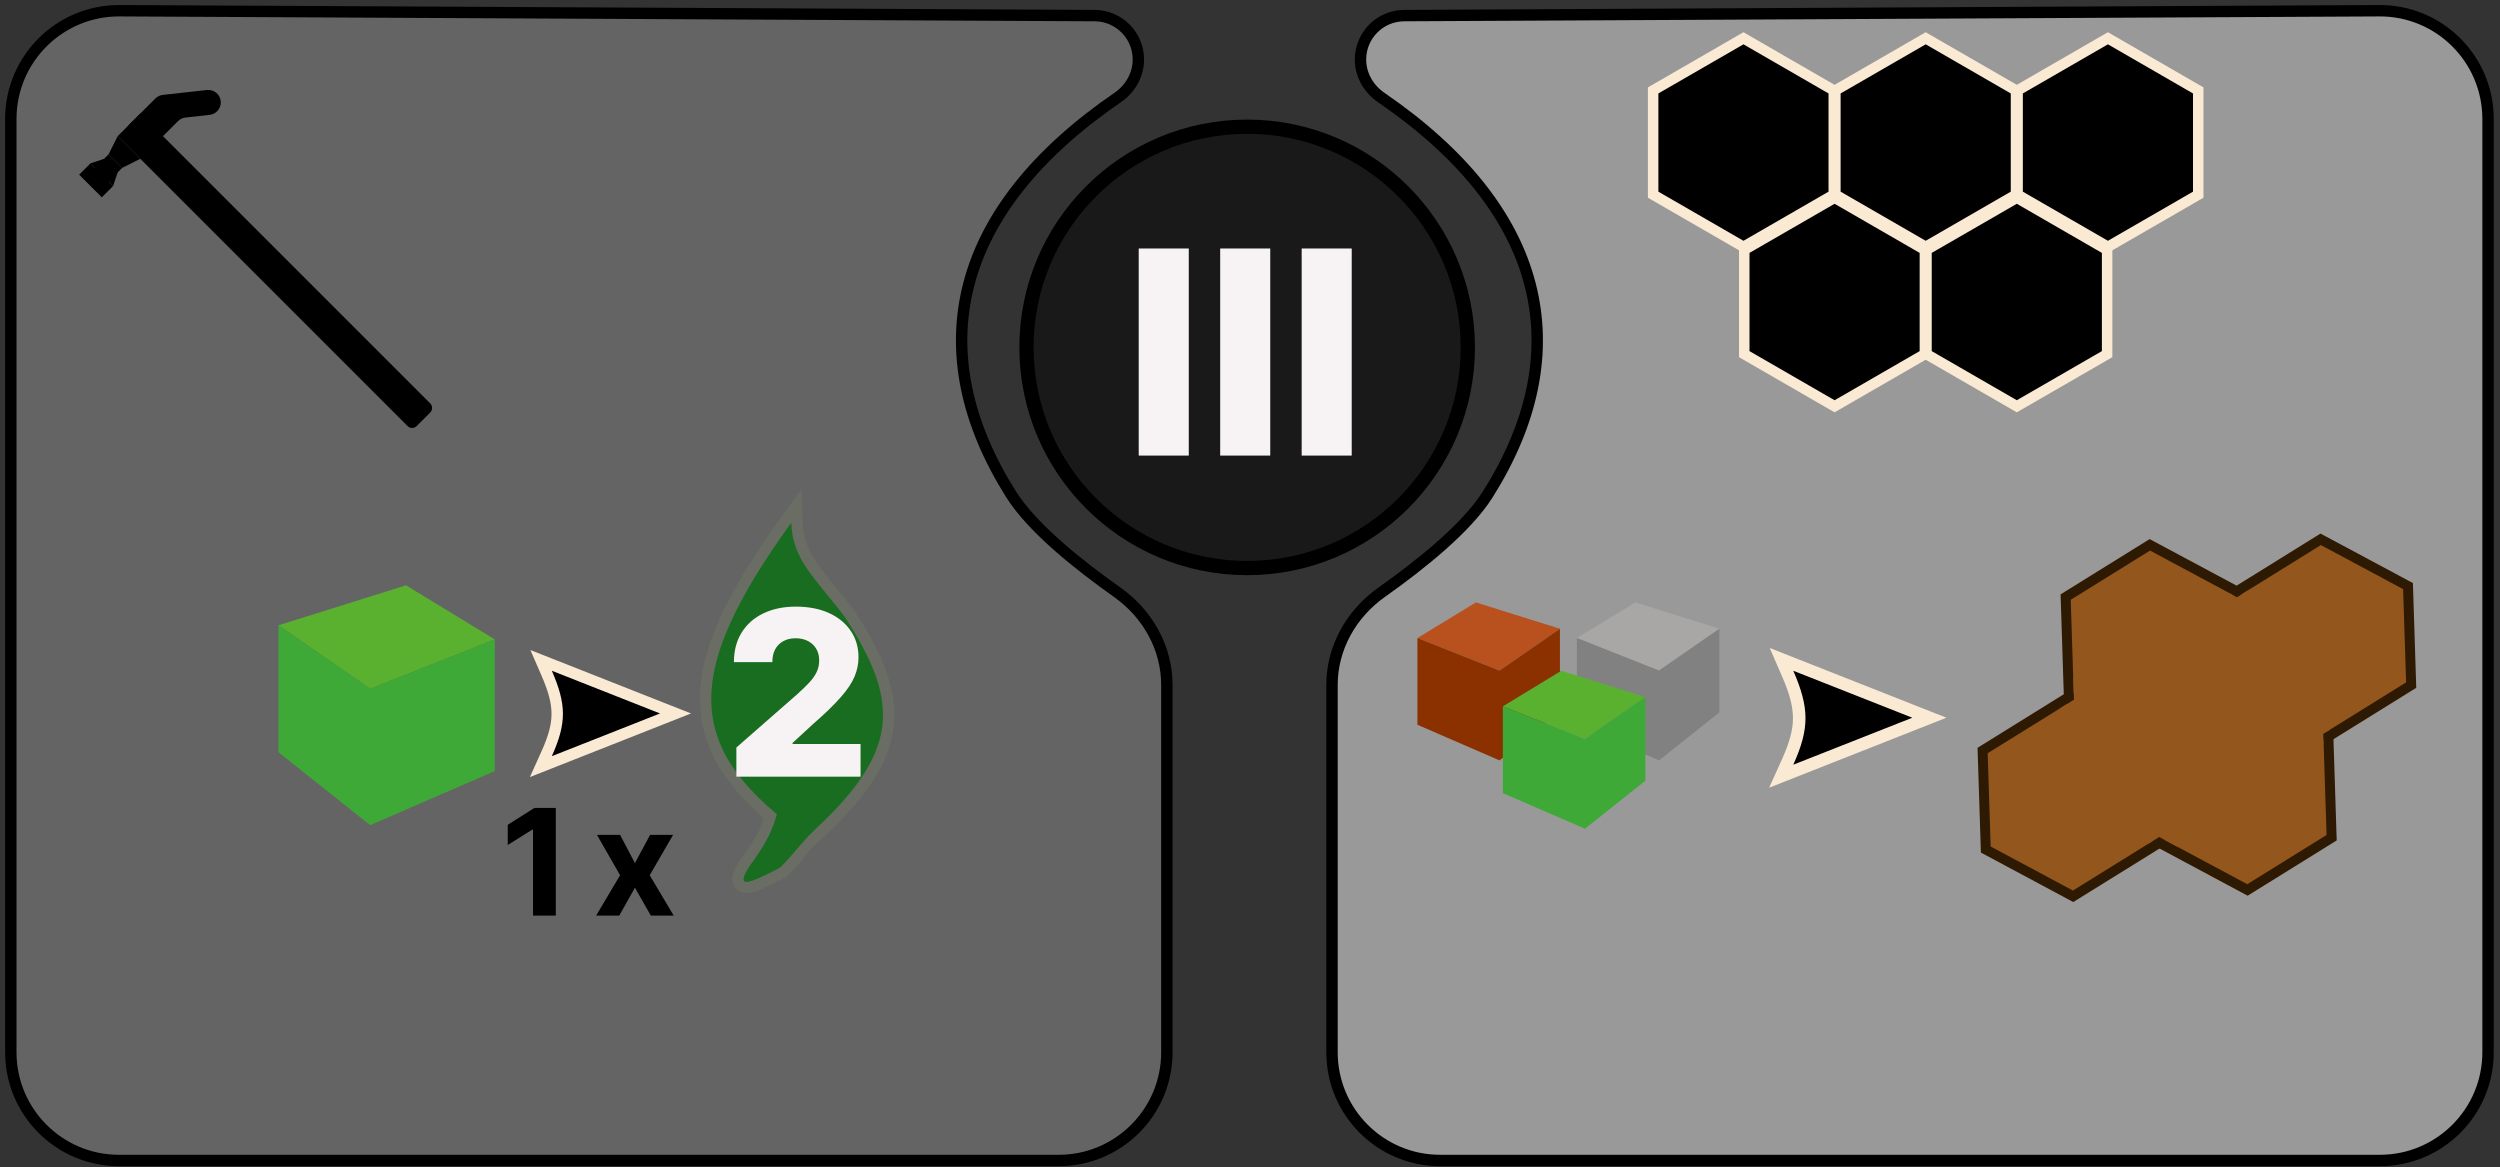 <svg width="439" height="205" viewBox="0 0 439 205" fill="none" xmlns="http://www.w3.org/2000/svg">
<rect x="0" y="0" width="439" height="205" fill="#333333" stroke="none"/>
<path d="M1.9 20.883C1.9 10.352 10.464 1.83 20.995 1.883L192.227 2.739C196.471 2.76 199.9 6.207 199.9 10.45C199.9 13.101 198.508 15.581 196.279 17.108C181.878 26.975 173.18 38.077 170.114 49.945C167.043 61.832 169.668 74.311 177.554 86.816C179.447 89.818 182.44 92.928 185.763 95.862C189.097 98.806 192.812 101.614 196.194 104.007C201.536 107.786 204.9 113.777 204.9 120.261V184.782C204.9 195.276 196.393 203.782 185.9 203.782H20.9C10.406 203.782 1.9 195.276 1.9 184.782V20.883Z" fill="#868686" fill-opacity="0.6" stroke="black" stroke-width="2"/>
<path d="M27.263 17.307L22.65 21.919C21.771 22.798 21.771 24.223 22.65 25.101L23.446 25.897C24.324 26.776 25.749 26.776 26.628 25.897L31.24 21.284C31.601 20.923 32.075 20.695 32.583 20.639L36.818 20.168C38.007 20.036 38.871 18.978 38.763 17.787C38.651 16.562 37.556 15.667 36.333 15.803L28.605 16.662C28.097 16.718 27.624 16.945 27.263 17.307Z" fill="black"/>
<path d="M20.662 23.908L24.639 19.931L75.551 70.842C75.99 71.282 75.99 71.994 75.551 72.433L73.164 74.82C72.725 75.259 72.013 75.259 71.573 74.82L20.662 23.908Z" fill="black"/>
<path d="M19.07 27.09L20.661 23.908L24.639 27.886L21.457 29.477L19.07 27.09Z" fill="black"/>
<rect x="15.093" y="31.068" width="5.625" height="3.375" transform="rotate(-45 15.093 31.068)" fill="black"/>
<path d="M18.275 27.886L15.889 28.681L19.866 32.659L20.662 30.272L18.275 27.886Z" fill="black"/>
<path d="M13.9 30.67L15.889 28.681L19.866 32.659L17.877 34.647L13.9 30.67Z" fill="black"/>
<path d="M95.989 132.371L94.974 134.618L97.267 133.713L116.267 126.213L118.623 125.282L116.267 124.352L97.267 116.852L95.019 115.965L95.983 118.181C97.243 121.08 97.84 123.229 97.847 125.317C97.854 127.399 97.273 129.525 95.989 132.371Z" fill="black" stroke="#FAEAD3" stroke-width="2"/>
<path d="M71.296 102.782L86.881 112.278L64.999 120.948L48.898 109.801L71.296 102.782Z" fill="#5AB12F"/>
<path d="M64.999 120.948L86.881 112.278V135.398L64.999 144.894L48.898 132.095V109.801L64.999 120.948Z" fill="#3FA938"/>
<path d="M130.673 151.76L130.648 151.795L130.625 151.832C130.351 152.284 130.125 152.695 129.957 153.059C129.796 153.411 129.661 153.779 129.616 154.131C129.572 154.478 129.597 155.01 130.018 155.419C130.413 155.802 130.92 155.839 131.242 155.823C131.891 155.789 132.74 155.484 133.686 155.071C134.675 154.638 135.917 154.018 137.409 153.236L137.541 153.167L137.646 153.063C139.865 150.878 141.314 149.007 142.271 146.933C143.226 144.864 143.658 142.664 143.95 139.887L144.066 138.782H142.955H136.945H136.052L135.951 139.669C135.677 142.077 135.218 143.902 134.416 145.703C133.607 147.519 132.433 149.35 130.673 151.76Z" fill="#196D20" stroke="#6A6D63" stroke-width="2"/>
<path d="M139.946 91.745L139.836 88.842L138.136 91.197C128.432 104.644 123.504 114.903 123.925 123.822C124.35 132.842 130.213 140.162 141.106 147.79L141.755 148.245L142.346 147.717C150.659 140.291 155.027 134.201 155.893 127.885C156.761 121.559 154.076 115.288 149.074 107.628L149.053 107.596L149.03 107.566C147.928 106.132 146.893 104.866 145.952 103.715C145.745 103.461 145.542 103.213 145.344 102.969C144.242 101.616 143.297 100.426 142.513 99.26C140.969 96.962 140.061 94.777 139.946 91.745Z" fill="#196D20" stroke="#6A6D63" stroke-width="2"/>
<path d="M131.48 152.35C135.025 147.497 136.379 144.751 136.945 139.782H142.955C142.674 142.456 144.1 144.372 142.75 146.022C142.3 146.232 139.165 150.163 136.945 152.35C130.997 155.468 129.372 155.829 131.48 152.35Z" fill="#196D20"/>
<path d="M129.309 136.382V131.262L140.052 121.857C140.858 121.128 141.543 120.461 142.109 119.857C142.675 119.244 143.106 118.63 143.403 118.017C143.7 117.393 143.849 116.717 143.849 115.989C143.849 115.174 143.672 114.479 143.317 113.903C142.962 113.318 142.473 112.868 141.85 112.551C141.227 112.235 140.512 112.077 139.707 112.077C138.892 112.077 138.178 112.244 137.564 112.58C136.95 112.906 136.471 113.381 136.126 114.004C135.79 114.627 135.623 115.385 135.623 116.276H128.877C128.877 114.272 129.328 112.542 130.229 111.084C131.13 109.627 132.396 108.505 134.026 107.719C135.666 106.923 137.569 106.525 139.736 106.525C141.97 106.525 143.911 106.899 145.561 107.647C147.21 108.395 148.485 109.44 149.386 110.782C150.297 112.115 150.752 113.664 150.752 115.428C150.752 116.55 150.527 117.662 150.077 118.764C149.626 119.867 148.816 121.085 147.646 122.417C146.486 123.75 144.837 125.347 142.698 127.207L139.175 130.457V130.644H151.112V136.382H129.309Z" fill="#F7F3F4"/>
<path d="M97.598 141.873V160.782H93.6V145.668H93.489L89.159 148.383V144.837L93.84 141.873H97.598ZM108.888 146.601L111.491 151.559L114.16 146.601H118.195L114.086 153.692L118.305 160.782H114.289L111.491 155.88L108.74 160.782H104.678L108.888 153.692L104.825 146.601H108.888Z" fill="black"/>
<path d="M436.901 20.883C436.901 10.352 428.336 1.83 417.806 1.883L246.574 2.739C242.33 2.76 238.901 6.207 238.901 10.45C238.901 13.101 240.293 15.581 242.521 17.108C256.923 26.975 265.621 38.077 268.687 49.945C271.758 61.832 269.133 74.311 261.247 86.816C259.354 89.818 256.36 92.928 253.037 95.862C249.704 98.806 245.988 101.614 242.607 104.007C237.265 107.786 233.901 113.777 233.901 120.261V184.782C233.901 195.276 242.407 203.782 252.901 203.782H417.901C428.394 203.782 436.901 195.276 436.901 184.782V20.883Z" fill="white" fill-opacity="0.5" stroke="black" stroke-width="2"/>
<path d="M287.168 105.782L276.9 112.038L291.316 117.75L301.924 110.406L287.168 105.782Z" fill="#A8A7A5"/>
<path d="M291.316 117.75L276.9 112.038V127.27L291.316 133.526L301.924 125.094V110.406L291.316 117.75Z" fill="#828181"/>
<path d="M259.168 105.782L248.9 112.038L263.316 117.75L273.924 110.406L259.168 105.782Z" fill="#B9511E"/>
<path d="M263.316 117.75L248.9 112.038V127.27L263.316 133.526L273.924 125.094V110.406L263.316 117.75Z" fill="#8B3100"/>
<path d="M274.168 117.782L263.9 124.038L278.316 129.75L288.924 122.406L274.168 117.782Z" fill="#5AB12F"/>
<path d="M278.316 129.75L263.9 124.038V139.27L278.316 145.526L288.924 137.094V122.406L278.316 129.75Z" fill="#3FA938"/>
<path d="M313.897 133.83L312.782 136.301L315.304 135.306L336.204 127.056L338.796 126.032L336.204 125.009L315.304 116.759L312.831 115.783L313.891 118.221C315.278 121.409 315.934 123.774 315.942 126.07C315.949 128.361 315.311 130.699 313.897 133.83Z" fill="black" stroke="#FAEAD3" stroke-width="2.2"/>
<path d="M392.863 104.39L392.847 103.885L392.402 103.647L377.956 95.91L377.511 95.672L377.082 95.938L363.159 104.581L362.73 104.847L362.746 105.351L363.269 121.73L363.285 122.235L363.73 122.473L378.177 130.21L378.621 130.448L379.05 130.182L392.973 121.539L393.402 121.273L393.386 120.769L392.863 104.39Z" fill="#93561C" stroke="#2E1903" stroke-width="1.748"/>
<path d="M422.864 103.422L422.848 102.917L422.403 102.679L407.957 94.942L407.512 94.704L407.083 94.97L393.16 103.613L392.731 103.879L392.747 104.383L393.27 120.762L393.286 121.267L393.731 121.505L408.177 129.241L408.622 129.48L409.051 129.214L422.974 120.571L423.403 120.305L423.387 119.801L422.864 103.422Z" fill="#93561C" stroke="#2E1903" stroke-width="1.748"/>
<path d="M378.28 131.332L378.264 130.828L377.819 130.59L363.373 122.853L362.928 122.615L362.499 122.881L348.576 131.523L348.147 131.789L348.163 132.294L348.686 148.673L348.702 149.177L349.147 149.416L363.593 157.152L364.038 157.391L364.467 157.124L378.39 148.482L378.819 148.216L378.803 147.712L378.28 131.332Z" fill="#93561C" stroke="#2E1903" stroke-width="1.748"/>
<path d="M408.895 130.218L408.879 129.713L408.434 129.475L393.988 121.738L393.543 121.5L393.115 121.766L379.191 130.408L378.763 130.675L378.779 131.179L379.302 147.558L379.318 148.062L379.763 148.301L394.209 156.037L394.654 156.276L395.082 156.01L409.006 147.367L409.434 147.101L409.418 146.597L408.895 130.218Z" fill="#93561C" stroke="#2E1903" stroke-width="1.748"/>
<path d="M364.363 128.172L364.061 118.944L387.288 118.65L396.028 123.818L387.259 141.949L377.329 148.112L364.363 128.172Z" fill="#93561C"/>
<path d="M392.577 122.429L392.43 118.4L389.984 121.096L392.577 122.429Z" fill="#93561C"/>
<path d="M378.88 146.82L382.425 148.739L380.58 145.765L378.88 146.82Z" fill="#93561C"/>
<path d="M364.486 122.681L361.937 124.263L364.53 125.597L364.486 122.681Z" fill="#93561C"/>
<path d="M389.87 106.69L394.543 103.79L409.085 128.166L404.837 130.803L392.313 122.004L389.87 106.69Z" fill="#93561C"/>
<path d="M393.086 105.046L391.599 104.204L391.727 105.89L393.086 105.046Z" fill="#93561C"/>
<path d="M407.929 128.2L408.032 130.49L406.23 129.255L407.929 128.2Z" fill="#93561C"/>
<path d="M306.611 6.986L306.151 6.72L305.691 6.986L290.752 15.611L290.292 15.876V16.407V33.657V34.189L290.752 34.454L305.691 43.079L306.151 43.345L306.611 43.079L321.55 34.454L322.01 34.189V33.657V16.407V15.876L321.55 15.611L306.611 6.986Z" fill="black" stroke="#FAEAD3" stroke-width="1.84"/>
<path d="M322.611 34.986L322.151 34.72L321.691 34.986L306.752 43.611L306.292 43.876V44.407V61.657V62.189L306.752 62.454L321.691 71.079L322.151 71.345L322.611 71.079L337.55 62.454L338.01 62.189V61.657V44.407V43.876L337.55 43.611L322.611 34.986Z" fill="black" stroke="#FAEAD3" stroke-width="1.84"/>
<path d="M354.611 34.986L354.151 34.72L353.691 34.986L338.752 43.611L338.292 43.876V44.407V61.657V62.189L338.752 62.454L353.691 71.079L354.151 71.345L354.611 71.079L369.55 62.454L370.01 62.189V61.657V44.407V43.876L369.55 43.611L354.611 34.986Z" fill="black" stroke="#FAEAD3" stroke-width="1.84"/>
<path d="M338.611 6.986L338.151 6.72L337.691 6.986L322.752 15.611L322.292 15.876V16.407V33.657V34.189L322.752 34.454L337.691 43.079L338.151 43.345L338.611 43.079L353.55 34.454L354.01 34.189V33.657V16.407V15.876L353.55 15.611L338.611 6.986Z" fill="black" stroke="#FAEAD3" stroke-width="1.84"/>
<path d="M370.611 6.986L370.151 6.72L369.691 6.986L354.752 15.611L354.292 15.876V16.407V33.657V34.189L354.752 34.454L369.691 43.079L370.151 43.345L370.611 43.079L385.55 34.454L386.01 34.189V33.657V16.407V15.876L385.55 15.611L370.611 6.986Z" fill="black" stroke="#FAEAD3" stroke-width="1.84"/>
<circle cx="219" cy="61" r="38.75" fill="black" fill-opacity="0.5" stroke="black" stroke-width="2.5"/>
<path d="M208.748 43.636V80H199.959V43.636H208.748ZM223.055 43.636V80H214.265V43.636H223.055ZM237.361 43.636V80H228.572V43.636H237.361Z" fill="#F7F3F4"/>
</svg>
